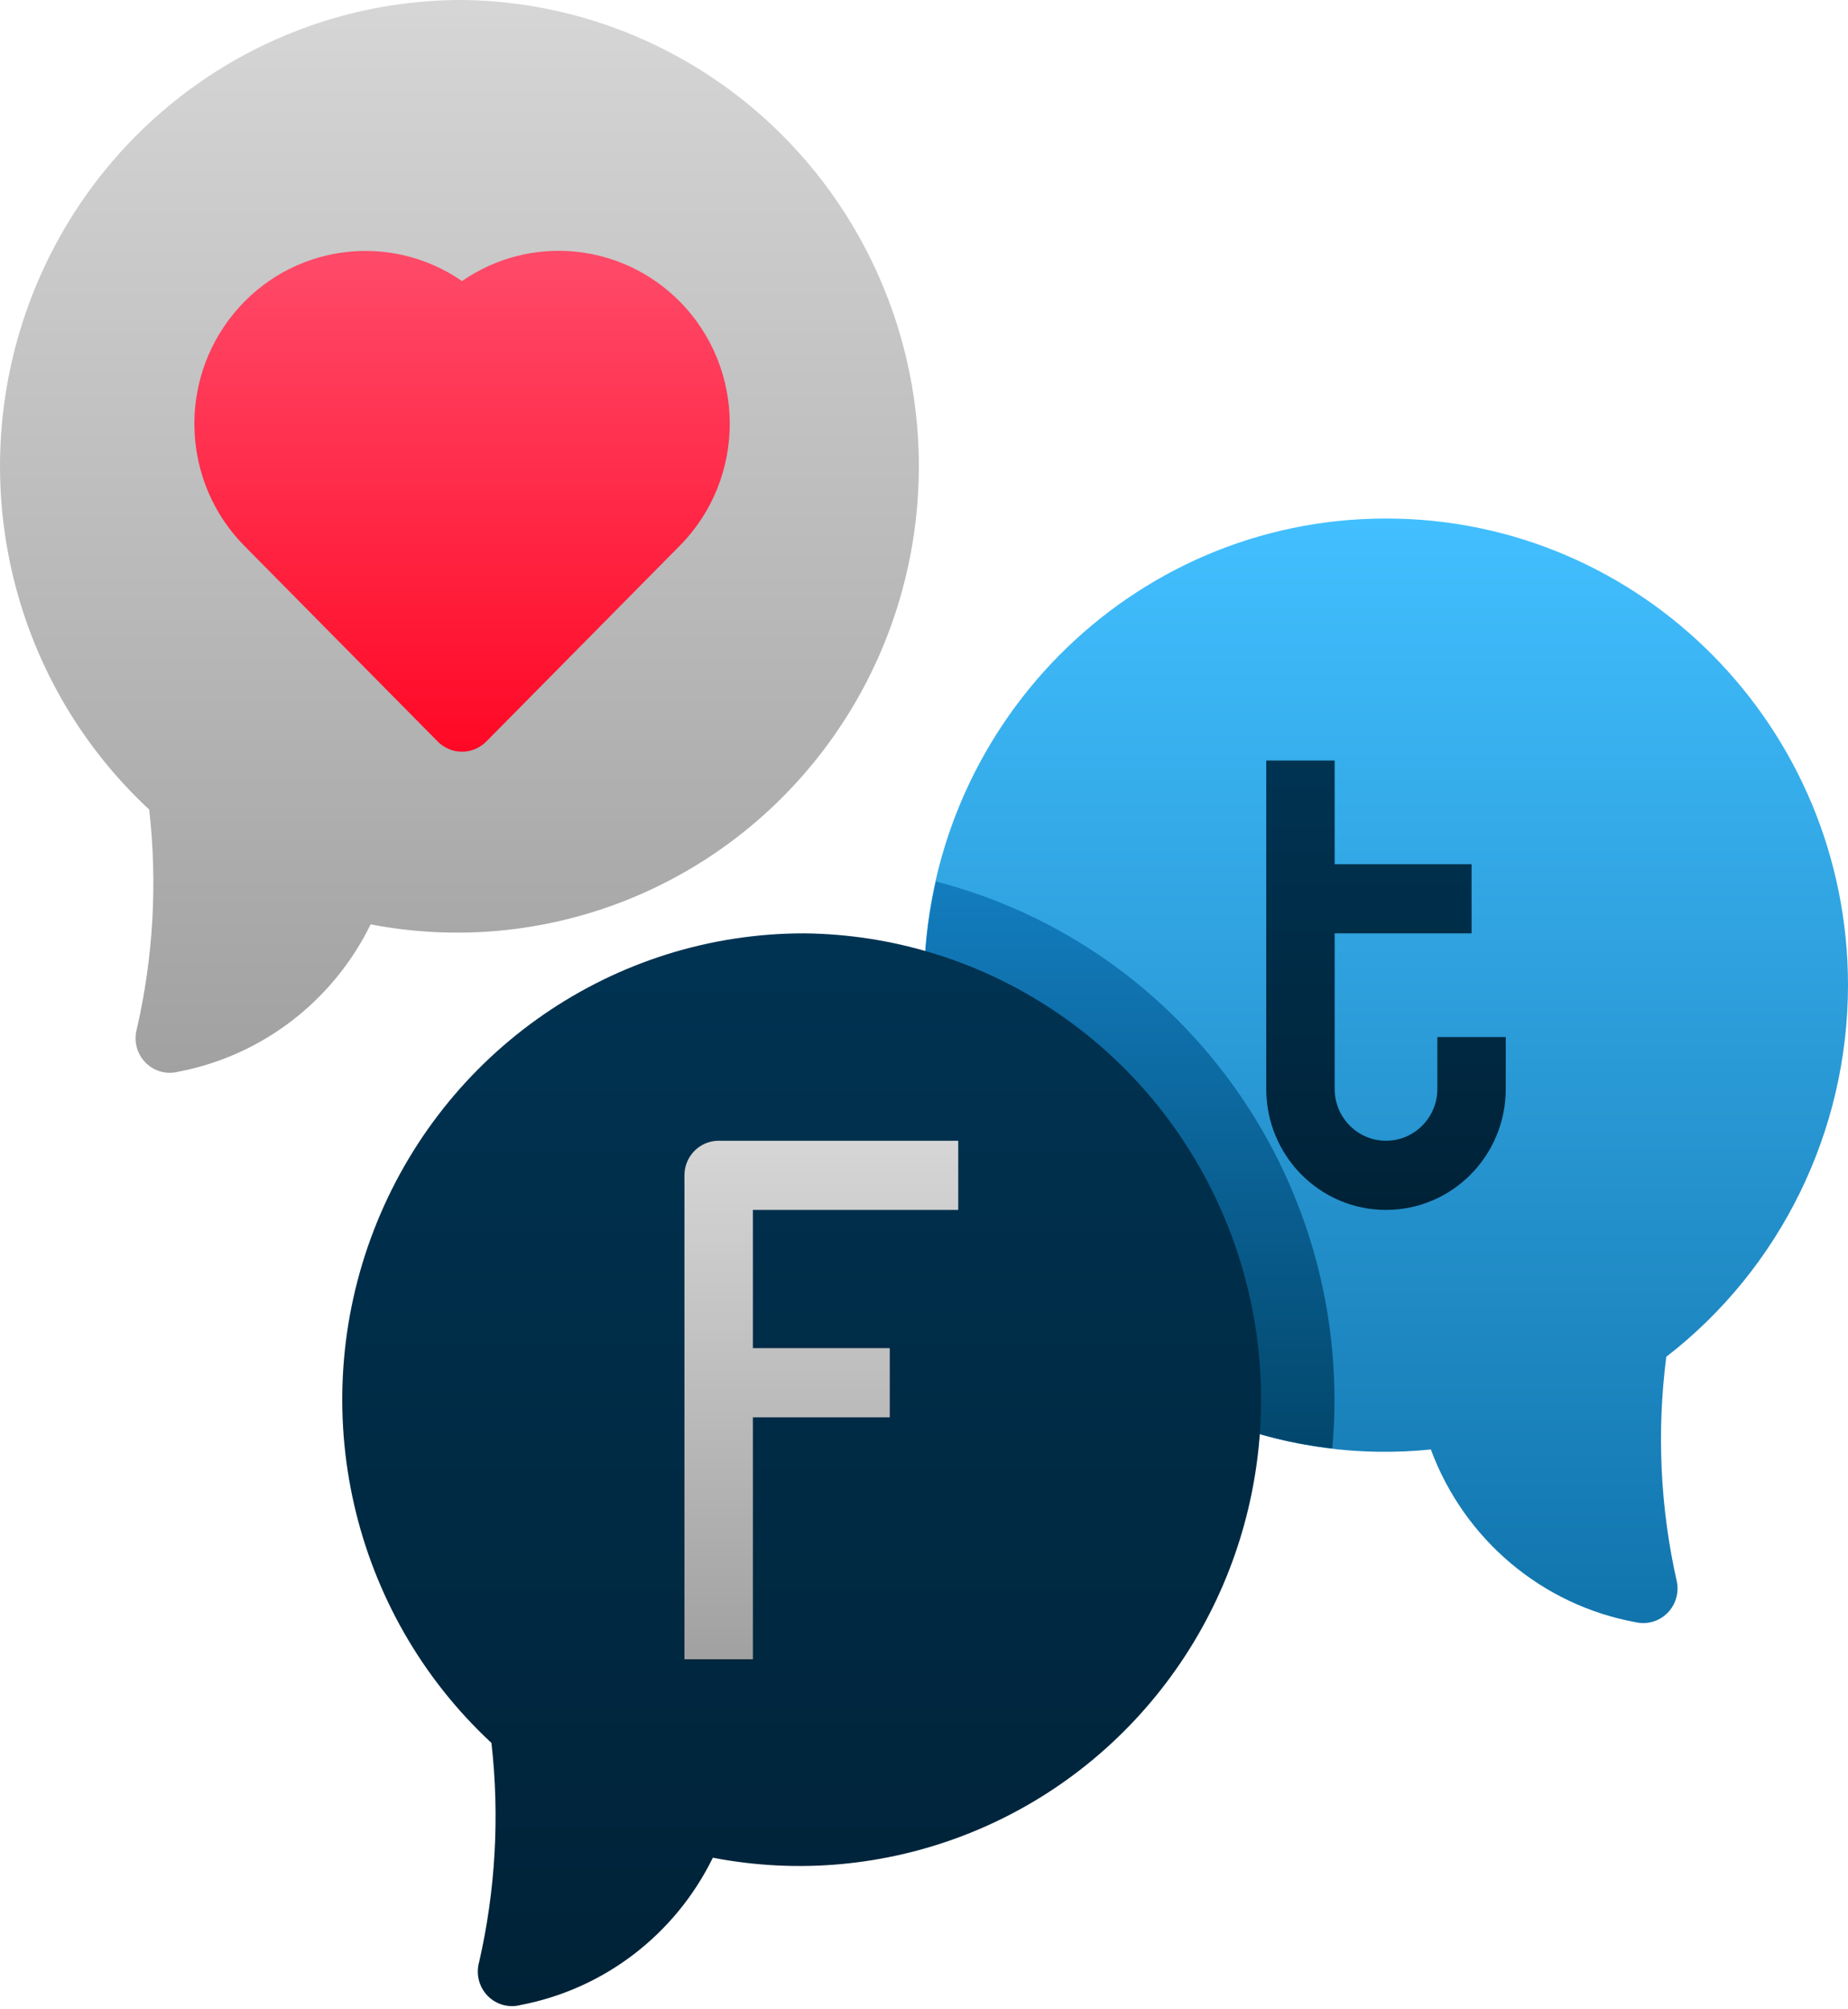 <?xml version="1.0" encoding="UTF-8"?>
<svg width="46px" height="50px" viewBox="0 0 46 50" version="1.1" xmlns="http://www.w3.org/2000/svg" xmlns:xlink="http://www.w3.org/1999/xlink">
    <!-- Generator: Sketch 64 (93537) - https://sketch.com -->
    <title>social-media(2)</title>
    <desc>Created with Sketch.</desc>
    <defs>
        <linearGradient x1="50%" y1="1.11189028e-14%" x2="50%" y2="100.15%" id="linearGradient-1">
            <stop stop-color="#42BFFF" offset="0%"></stop>
            <stop stop-color="#1174AC" offset="100%"></stop>
        </linearGradient>
        <linearGradient x1="50.027%" y1="6.49886649e-14%" x2="50.027%" y2="100%" id="linearGradient-2">
            <stop stop-color="#137DBF" offset="0%"></stop>
            <stop stop-color="#02476C" offset="100%"></stop>
        </linearGradient>
        <linearGradient x1="50.279%" y1="99.891%" x2="50.279%" y2="9.75041239e-06%" id="linearGradient-3">
            <stop stop-color="#002237" offset="0%"></stop>
            <stop stop-color="#003352" offset="100%"></stop>
        </linearGradient>
        <linearGradient x1="50.279%" y1="9.75041239e-06%" x2="50.279%" y2="99.891%" id="linearGradient-4">
            <stop stop-color="#D6D6D6" offset="0%"></stop>
            <stop stop-color="#A1A1A1" offset="100%"></stop>
        </linearGradient>
        <linearGradient x1="50%" y1="0%" x2="50%" y2="100%" id="linearGradient-5">
            <stop stop-color="#D6D6D6" offset="0%"></stop>
            <stop stop-color="#A1A1A1" offset="100%"></stop>
        </linearGradient>
        <linearGradient x1="50%" y1="100%" x2="50%" y2="0%" id="linearGradient-6">
            <stop stop-color="#002237" offset="0%"></stop>
            <stop stop-color="#003352" offset="100%"></stop>
        </linearGradient>
        <linearGradient x1="49.988%" y1="0.03%" x2="49.988%" y2="99.96%" id="linearGradient-7">
            <stop stop-color="#FF4D6C" offset="0%"></stop>
            <stop stop-color="#FF0825" offset="100%"></stop>
        </linearGradient>
    </defs>
    <g id="Welcome" stroke="none" stroke-width="1" fill="none" fill-rule="evenodd">
        <g id="lpw-addons-1.1" transform="translate(-1122, -331)" fill-rule="nonzero">
            <g id="social-media(2)" transform="translate(1122, 331)">
                <path d="M46,24.516 C46,18.102 40.851,12.903 34.5,12.903 C28.149,12.903 23,18.102 23,24.516 C23,24.692 23.054,24.863 23.153,25.006 L30.062,35.08 C30.161,35.221 30.301,35.329 30.462,35.389 C32.105,36.016 33.869,36.249 35.616,36.069 C36.448,38.313 38.391,39.948 40.727,40.37 C41.007,40.43 41.298,40.345 41.502,40.142 C41.706,39.939 41.796,39.647 41.741,39.363 C41.325,37.527 41.236,35.631 41.477,33.763 C44.326,31.559 45.998,28.141 46,24.516 L46,24.516 Z" id="Path" fill="url(#linearGradient-1)"></path>
                <path d="M23.298,21.935 C23.104,22.782 23.004,23.647 23,24.516 C23,24.692 23.054,24.863 23.153,25.006 L30.062,35.08 C30.161,35.221 30.301,35.329 30.462,35.389 C31.332,35.72 32.239,35.94 33.163,36.043 C33.746,29.534 29.567,23.559 23.298,21.935 L23.298,21.935 Z" id="Path" fill="url(#linearGradient-2)"></path>
                <path d="M20.019,23.226 C15.281,23.223 11.028,26.155 9.306,30.611 C7.584,35.067 8.746,40.134 12.233,43.372 C12.439,45.194 12.335,47.039 11.926,48.826 C11.842,49.124 11.923,49.444 12.138,49.665 C12.353,49.885 12.669,49.972 12.965,49.892 C15.039,49.495 16.808,48.139 17.744,46.228 C22.017,47.052 26.385,45.368 29.027,41.878 C31.67,38.389 32.134,33.691 30.227,29.743 C28.32,25.794 24.369,23.272 20.019,23.226 L20.019,23.226 Z" id="Path" fill="url(#linearGradient-3)"></path>
                <path d="M11.5,-2.60295736e-06 C6.763,-0.003 2.509,2.929 0.787,7.385 C-0.935,11.842 0.227,16.908 3.714,20.146 C3.921,21.969 3.817,23.813 3.407,25.6 C3.323,25.898 3.404,26.218 3.619,26.439 C3.835,26.66 4.15,26.747 4.447,26.667 C6.521,26.27 8.29,24.913 9.226,23.002 C13.499,23.826 17.866,22.142 20.509,18.652 C23.151,15.163 23.616,10.465 21.709,6.517 C19.802,2.568 15.85,0.046 11.5,-2.60295736e-06 Z" id="Path" fill="url(#linearGradient-4)"></path>
                <path d="M23.852,30.108 L23.852,28.387 L17.889,28.387 C17.418,28.387 17.037,28.772 17.037,29.247 L17.037,41.29 L18.741,41.29 L18.741,35.269 L22.148,35.269 L22.148,33.548 L18.741,33.548 L18.741,30.108 L23.852,30.108 Z" id="Path" fill="url(#linearGradient-5)"></path>
                <path d="M35.778,25.806 L35.778,27.097 C35.778,27.809 35.206,28.387 34.5,28.387 C33.794,28.387 33.222,27.809 33.222,27.097 L33.222,23.226 L36.63,23.226 L36.63,21.505 L33.222,21.505 L33.222,18.925 L31.519,18.925 L31.519,27.097 C31.519,28.76 32.853,30.108 34.5,30.108 C36.147,30.108 37.481,28.76 37.481,27.097 L37.481,25.806 L35.778,25.806 Z" id="Path" fill="url(#linearGradient-6)"></path>
                <path d="M16.918,7.501 C15.468,6.037 13.192,5.824 11.5,6.994 C9.685,5.742 7.225,6.09 5.821,7.798 C4.417,9.505 4.53,12.011 6.082,13.583 L10.895,18.452 C11.055,18.614 11.273,18.706 11.5,18.706 C11.727,18.706 11.945,18.614 12.105,18.452 L16.918,13.583 C18.581,11.903 18.581,9.181 16.918,7.501 L16.918,7.501 Z" id="Path" fill="url(#linearGradient-7)"></path>
            </g>
        </g>
    </g>
</svg>